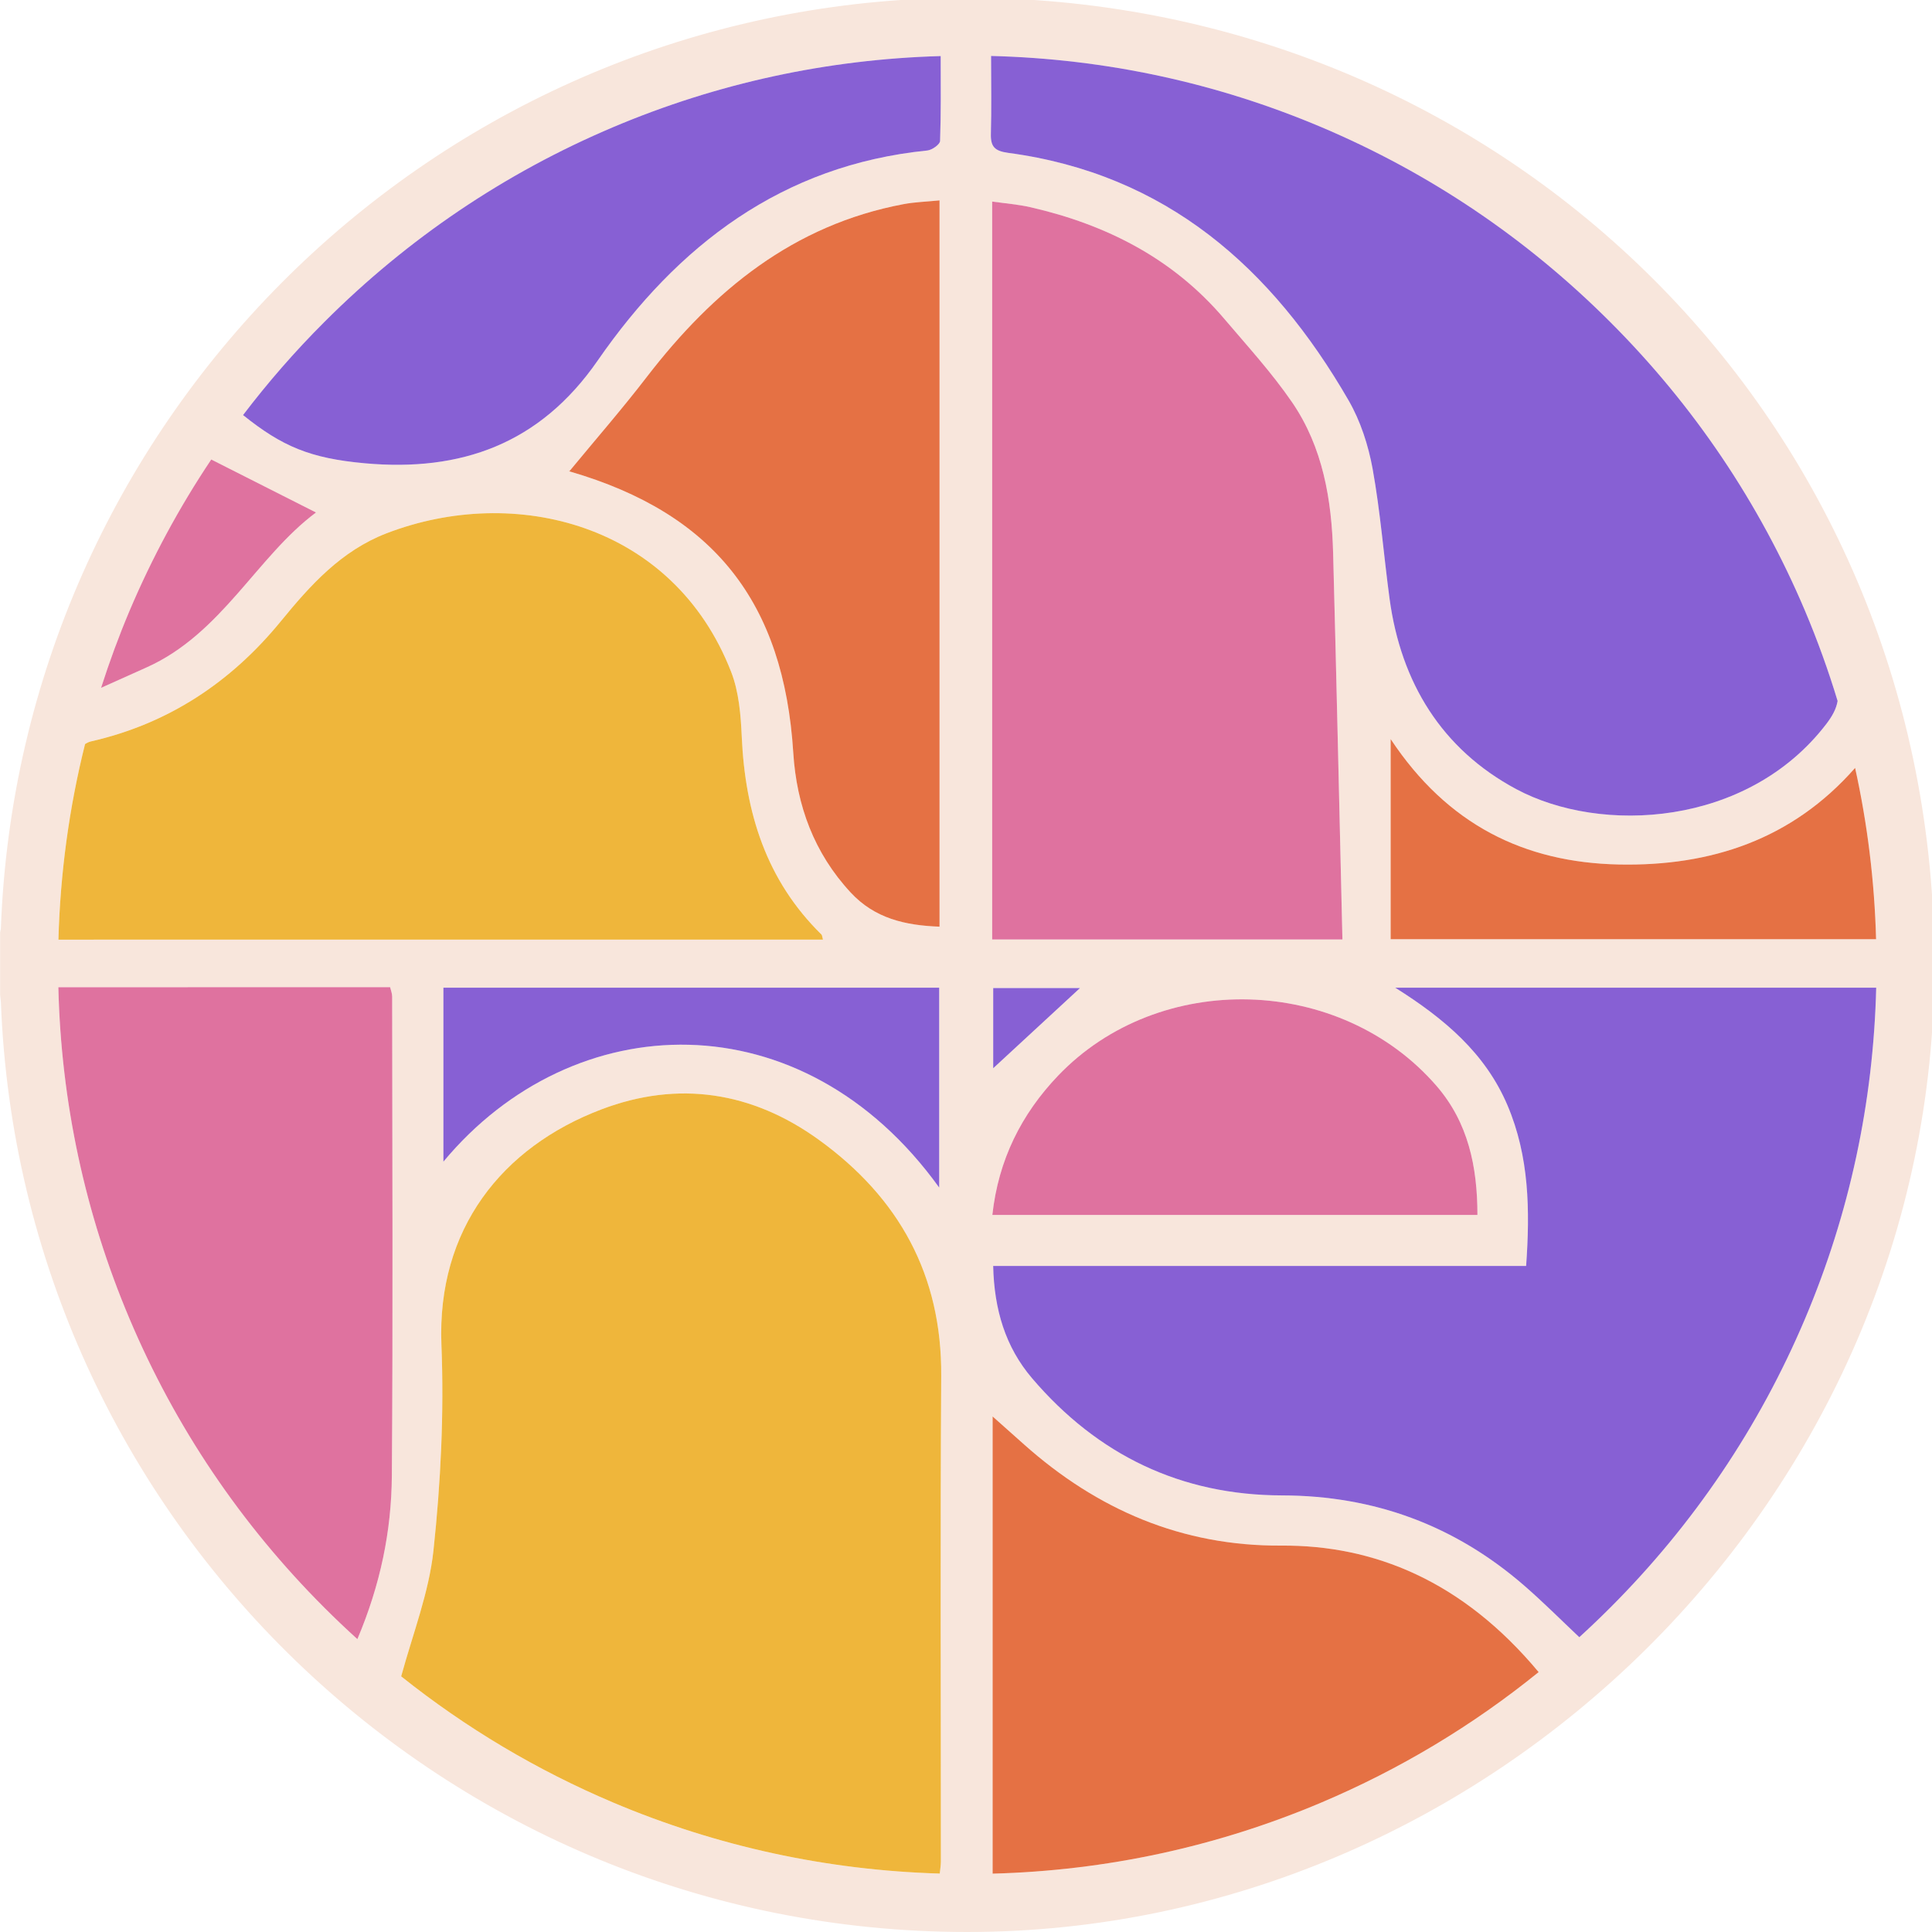 <?xml version="1.0" encoding="UTF-8"?><svg id="Layer_1" xmlns="http://www.w3.org/2000/svg" width="500" height="500" viewBox="0 0 500 500"><defs><style>.cls-1{fill:#f8e6dc;}.cls-2{fill:#efb63b;}.cls-3{fill:#e57144;}.cls-4{fill:#8760d4;}.cls-5{fill:#df729f;}</style></defs><path class="cls-1" d="m258.85-.44c-.25-.06-.5-.11-.75-.16h-16.2c-.75.08-1.5.16-2.25.24C109.45,5.11,4.99,110.02.22,240.39c-.07.3-.13.6-.19.89v16.2c.07.63.14,1.26.2,1.89,5.09,133.75,115.1,240.63,250.1,240.63s250.3-112.06,250.3-250.3S393.14,4.05,258.85-.44ZM83.95,83.32c21.61-21.62,46.78-38.59,74.79-50.44,26.91-11.37,55.37-17.54,84.71-18.37.01,7.71.1,14.85-.16,21.97-.03.9-2.08,2.35-3.31,2.47-37.61,3.78-64.65,24.55-85.31,54.38-14.95,21.59-35.38,28.81-60.21,26.57-14.2-1.28-21.45-4.37-31.56-12.48,6.43-8.45,13.44-16.5,21.05-24.1Zm136.2,147.66c-9.48-10.22-13.99-22.53-14.85-36.15-2.45-38.97-20.56-61.95-57.79-72.8-.32-.1-.59-.39-.14-.09,6.76-8.2,13.68-16.14,20.08-24.47,17.19-22.31,37.89-39.28,66.4-44.64,2.92-.55,5.94-.63,9.3-.97v187.96c-8.91-.32-16.79-2.14-23-8.84Zm22.91,24.63v51.73c-35.4-49.17-94.69-47.14-128.31-6.7v-45.03h128.31ZM33.51,158.11c5.84-13.78,12.91-26.87,21.16-39.19,9.3,4.7,18.23,9.22,27.11,13.71-15.33,11.42-24.39,31.42-43.91,40.13-3.91,1.75-7.81,3.5-11.71,5.25,2.15-6.72,4.59-13.36,7.35-19.9Zm-11.5,34.46c.49-.32,1.01-.57,1.47-.68,20.06-4.56,36.26-15.3,49.15-31.05,7.7-9.42,15.66-18.29,27.4-22.82,33.15-12.76,74.22-2.57,89.18,35.83,2.03,5.19,2.51,11.19,2.76,16.86.88,19.53,6.3,37.09,20.62,51.14.2.2.19.62.39,1.32-66.08,0-131.79,0-197.86.01.47-17.21,2.77-34.13,6.89-50.61Zm79.4,189.39c-.1,14.22-2.94,28.11-8.92,42.25-2.9-2.63-5.75-5.34-8.54-8.13-21.62-21.61-38.59-46.78-50.44-74.8-11.51-27.23-17.7-56.06-18.41-85.79,29.15,0,57.36,0,85.86-.01.18.78.53,1.6.53,2.42.03,41.36.23,82.71-.08,124.06Zm142.09,99.82c-.01.88-.14,1.76-.29,3.1-29.26-.86-57.64-7.02-84.47-18.36-19.82-8.39-38.2-19.34-54.92-32.68,3.08-11.2,7.2-21.73,8.36-32.58,1.89-17.62,2.76-35.52,2.06-53.23-1.19-29.88,15.61-51.15,41.45-60.94,19.87-7.53,38.99-4.58,56.26,7.91,20.71,14.99,31.8,34.97,31.64,61.03-.27,41.92-.08,83.84-.09,125.75Zm236.6-283.05c3.2,14.49,5.02,29.3,5.43,44.33h-125.63v-51.79c14.7,22.19,34.63,31.96,59.08,32.46,23.74.48,44.81-6.43,61.12-25ZM256.49,14.48c29.6.75,58.3,6.93,85.42,18.4,28.02,11.85,53.19,28.82,74.8,50.44,21.62,21.61,38.58,46.78,50.44,74.79,3.23,7.65,6.03,15.42,8.42,23.3-.34,2.05-1.37,3.93-2.95,5.99-20.37,26.55-58.27,28.6-80.25,16.81-19.23-10.31-29.81-27.54-32.75-49.25-1.51-11.2-2.38-22.53-4.39-33.64-1.11-6.09-3.14-12.37-6.22-17.7-19.83-34.33-47.23-58.6-88.09-64.06-3.5-.48-4.58-1.59-4.48-4.97.17-6.3.07-12.61.05-20.11Zm.28,37.68c3.46.49,6.77.74,9.97,1.48,19.58,4.49,36.8,13.24,50.02,28.77,6.04,7.11,12.38,14.04,17.64,21.71,7.96,11.63,10.24,25.17,10.61,39,.89,33.2,1.61,66.41,2.41,100.02h-90.65V52.16Zm22.74,203.54c-7.39,6.82-14.89,13.75-22.47,20.76v-20.76h22.47Zm-5.68,22.68c26.21-27.41,73.05-26.08,97.95,2.66,8.18,9.46,10.57,20.85,10.58,33.39h-125.54c1.56-14.26,7.5-26.09,17.01-36.05Zm68.08,188.14c-26.99,11.41-55.57,17.59-85.02,18.38v-118.32c2.82,2.52,5.46,4.87,8.11,7.22,18.98,16.92,40.91,26.36,66.61,26.2,23.93-.16,46.87,9.08,66.59,32.74-17.08,13.84-35.93,25.16-56.29,33.78Zm74.8-50.44c-2.61,2.61-5.28,5.16-7.99,7.63-4.71-4.45-9.3-9.05-14.19-13.3-17.97-15.63-38.87-23.35-62.73-23.4-26.2-.05-47.74-10.45-64.69-30.3-6.92-8.11-9.82-17.8-10.08-29.09h137.93c1.02-14.42.82-28.28-4.83-41.57-5.72-13.45-16.26-22.39-29.06-30.44h124.49c-.73,29.68-6.91,58.48-18.41,85.67-11.86,28.02-28.82,53.19-50.44,74.8Z"/><path class="cls-5" d="m101.41,381.96c-.1,14.22-2.94,28.11-8.92,42.25-2.9-2.63-5.75-5.34-8.54-8.13-21.62-21.61-38.59-46.78-50.44-74.8-11.51-27.23-17.7-56.06-18.41-85.79,29.15,0,57.36,0,85.86-.01.18.78.53,1.6.53,2.42.03,41.36.23,82.71-.08,124.06Z"/><path class="cls-4" d="m243.06,255.61v51.73c-35.4-49.17-94.69-47.14-128.31-6.7v-45.03h128.31Z"/><path class="cls-2" d="m243.5,481.78c-.01.88-.14,1.76-.29,3.1-29.26-.86-57.64-7.02-84.47-18.36-19.82-8.39-38.2-19.34-54.92-32.68,3.08-11.2,7.2-21.73,8.36-32.58,1.89-17.62,2.76-35.52,2.06-53.23-1.19-29.88,15.61-51.15,41.45-60.94,19.87-7.53,38.99-4.58,56.26,7.91,20.71,14.99,31.8,34.97,31.64,61.03-.27,41.92-.08,83.84-.09,125.75Z"/><path class="cls-3" d="m398.2,432.74c-17.08,13.84-35.93,25.16-56.29,33.78-26.99,11.41-55.57,17.59-85.02,18.38v-118.32c2.82,2.52,5.46,4.87,8.11,7.22,18.98,16.92,40.91,26.36,66.61,26.2,23.93-.16,46.87,9.08,66.59,32.74Z"/><path class="cls-4" d="m485.56,255.61c-.73,29.68-6.91,58.48-18.41,85.67-11.86,28.02-28.82,53.19-50.44,74.8-2.61,2.61-5.28,5.16-7.99,7.63-4.71-4.45-9.3-9.05-14.19-13.3-17.97-15.63-38.87-23.35-62.73-23.4-26.2-.05-47.74-10.45-64.69-30.3-6.92-8.11-9.82-17.8-10.08-29.09h137.93c1.02-14.42.82-28.28-4.83-41.57-5.72-13.45-16.26-22.39-29.06-30.44h124.49Z"/><path class="cls-4" d="m279.51,255.7c-7.39,6.82-14.89,13.75-22.47,20.76v-20.76h22.47Z"/><path class="cls-5" d="m382.36,314.43h-125.54c1.56-14.26,7.5-26.09,17.01-36.05,26.21-27.41,73.05-26.08,97.95,2.66,8.18,9.46,10.57,20.85,10.58,33.39Z"/><path class="cls-3" d="m485.53,243.06h-125.63v-51.79c14.7,22.19,34.63,31.96,59.08,32.46,23.74.48,44.81-6.43,61.12-25,3.2,14.49,5.02,29.3,5.43,44.33Z"/><path class="cls-5" d="m347.42,243.14h-90.65V52.16c3.46.49,6.77.74,9.97,1.48,19.58,4.49,36.8,13.24,50.02,28.77,6.04,7.11,12.38,14.04,17.64,21.71,7.96,11.63,10.24,25.17,10.61,39,.89,33.2,1.61,66.41,2.41,100.02Z"/><path class="cls-4" d="m475.57,181.41c-.34,2.05-1.37,3.93-2.95,5.99-20.37,26.55-58.27,28.6-80.25,16.81-19.23-10.31-29.81-27.54-32.75-49.25-1.51-11.2-2.38-22.53-4.39-33.64-1.11-6.09-3.14-12.37-6.22-17.7-19.83-34.33-47.23-58.6-88.09-64.06-3.5-.48-4.58-1.59-4.48-4.97.17-6.3.07-12.61.05-20.11,29.6.75,58.3,6.93,85.42,18.4,28.02,11.85,53.19,28.82,74.8,50.44,21.62,21.61,38.58,46.78,50.44,74.79,3.23,7.65,6.03,15.42,8.42,23.3Z"/><path class="cls-2" d="m212.98,243.17c-66.08,0-131.79,0-197.86.01.47-17.21,2.77-34.13,6.89-50.61.49-.32,1.01-.57,1.47-.68,20.06-4.56,36.26-15.3,49.15-31.05,7.7-9.42,15.66-18.29,27.4-22.82,33.15-12.76,74.22-2.57,89.18,35.83,2.03,5.19,2.51,11.19,2.76,16.86.88,19.53,6.3,37.09,20.62,51.14.2.2.19.62.39,1.32Z"/><path class="cls-5" d="m81.78,132.63c-15.33,11.42-24.39,31.42-43.91,40.13-3.91,1.75-7.81,3.5-11.71,5.25,2.15-6.72,4.59-13.36,7.35-19.9,5.84-13.78,12.91-26.87,21.16-39.19,9.3,4.7,18.23,9.22,27.11,13.71Z"/><path class="cls-3" d="m243.15,51.86v187.96c-8.91-.32-16.79-2.14-23-8.84-9.48-10.22-13.99-22.53-14.85-36.15-2.45-38.97-20.56-61.95-57.79-72.8-.32-.1-.59-.39-.14-.09,6.76-8.2,13.68-16.14,20.08-24.47,17.19-22.31,37.89-39.28,66.4-44.64,2.92-.55,5.94-.63,9.3-.97Z"/><path class="cls-4" d="m243.29,36.48c-.03.9-2.08,2.35-3.31,2.47-37.61,3.78-64.65,24.55-85.31,54.38-14.95,21.59-35.38,28.81-60.21,26.57-14.2-1.28-21.45-4.37-31.56-12.48,6.43-8.45,13.44-16.5,21.05-24.1,21.61-21.62,46.78-38.59,74.79-50.44,26.91-11.37,55.37-17.54,84.71-18.37.01,7.71.1,14.85-.16,21.97Z"/></svg>